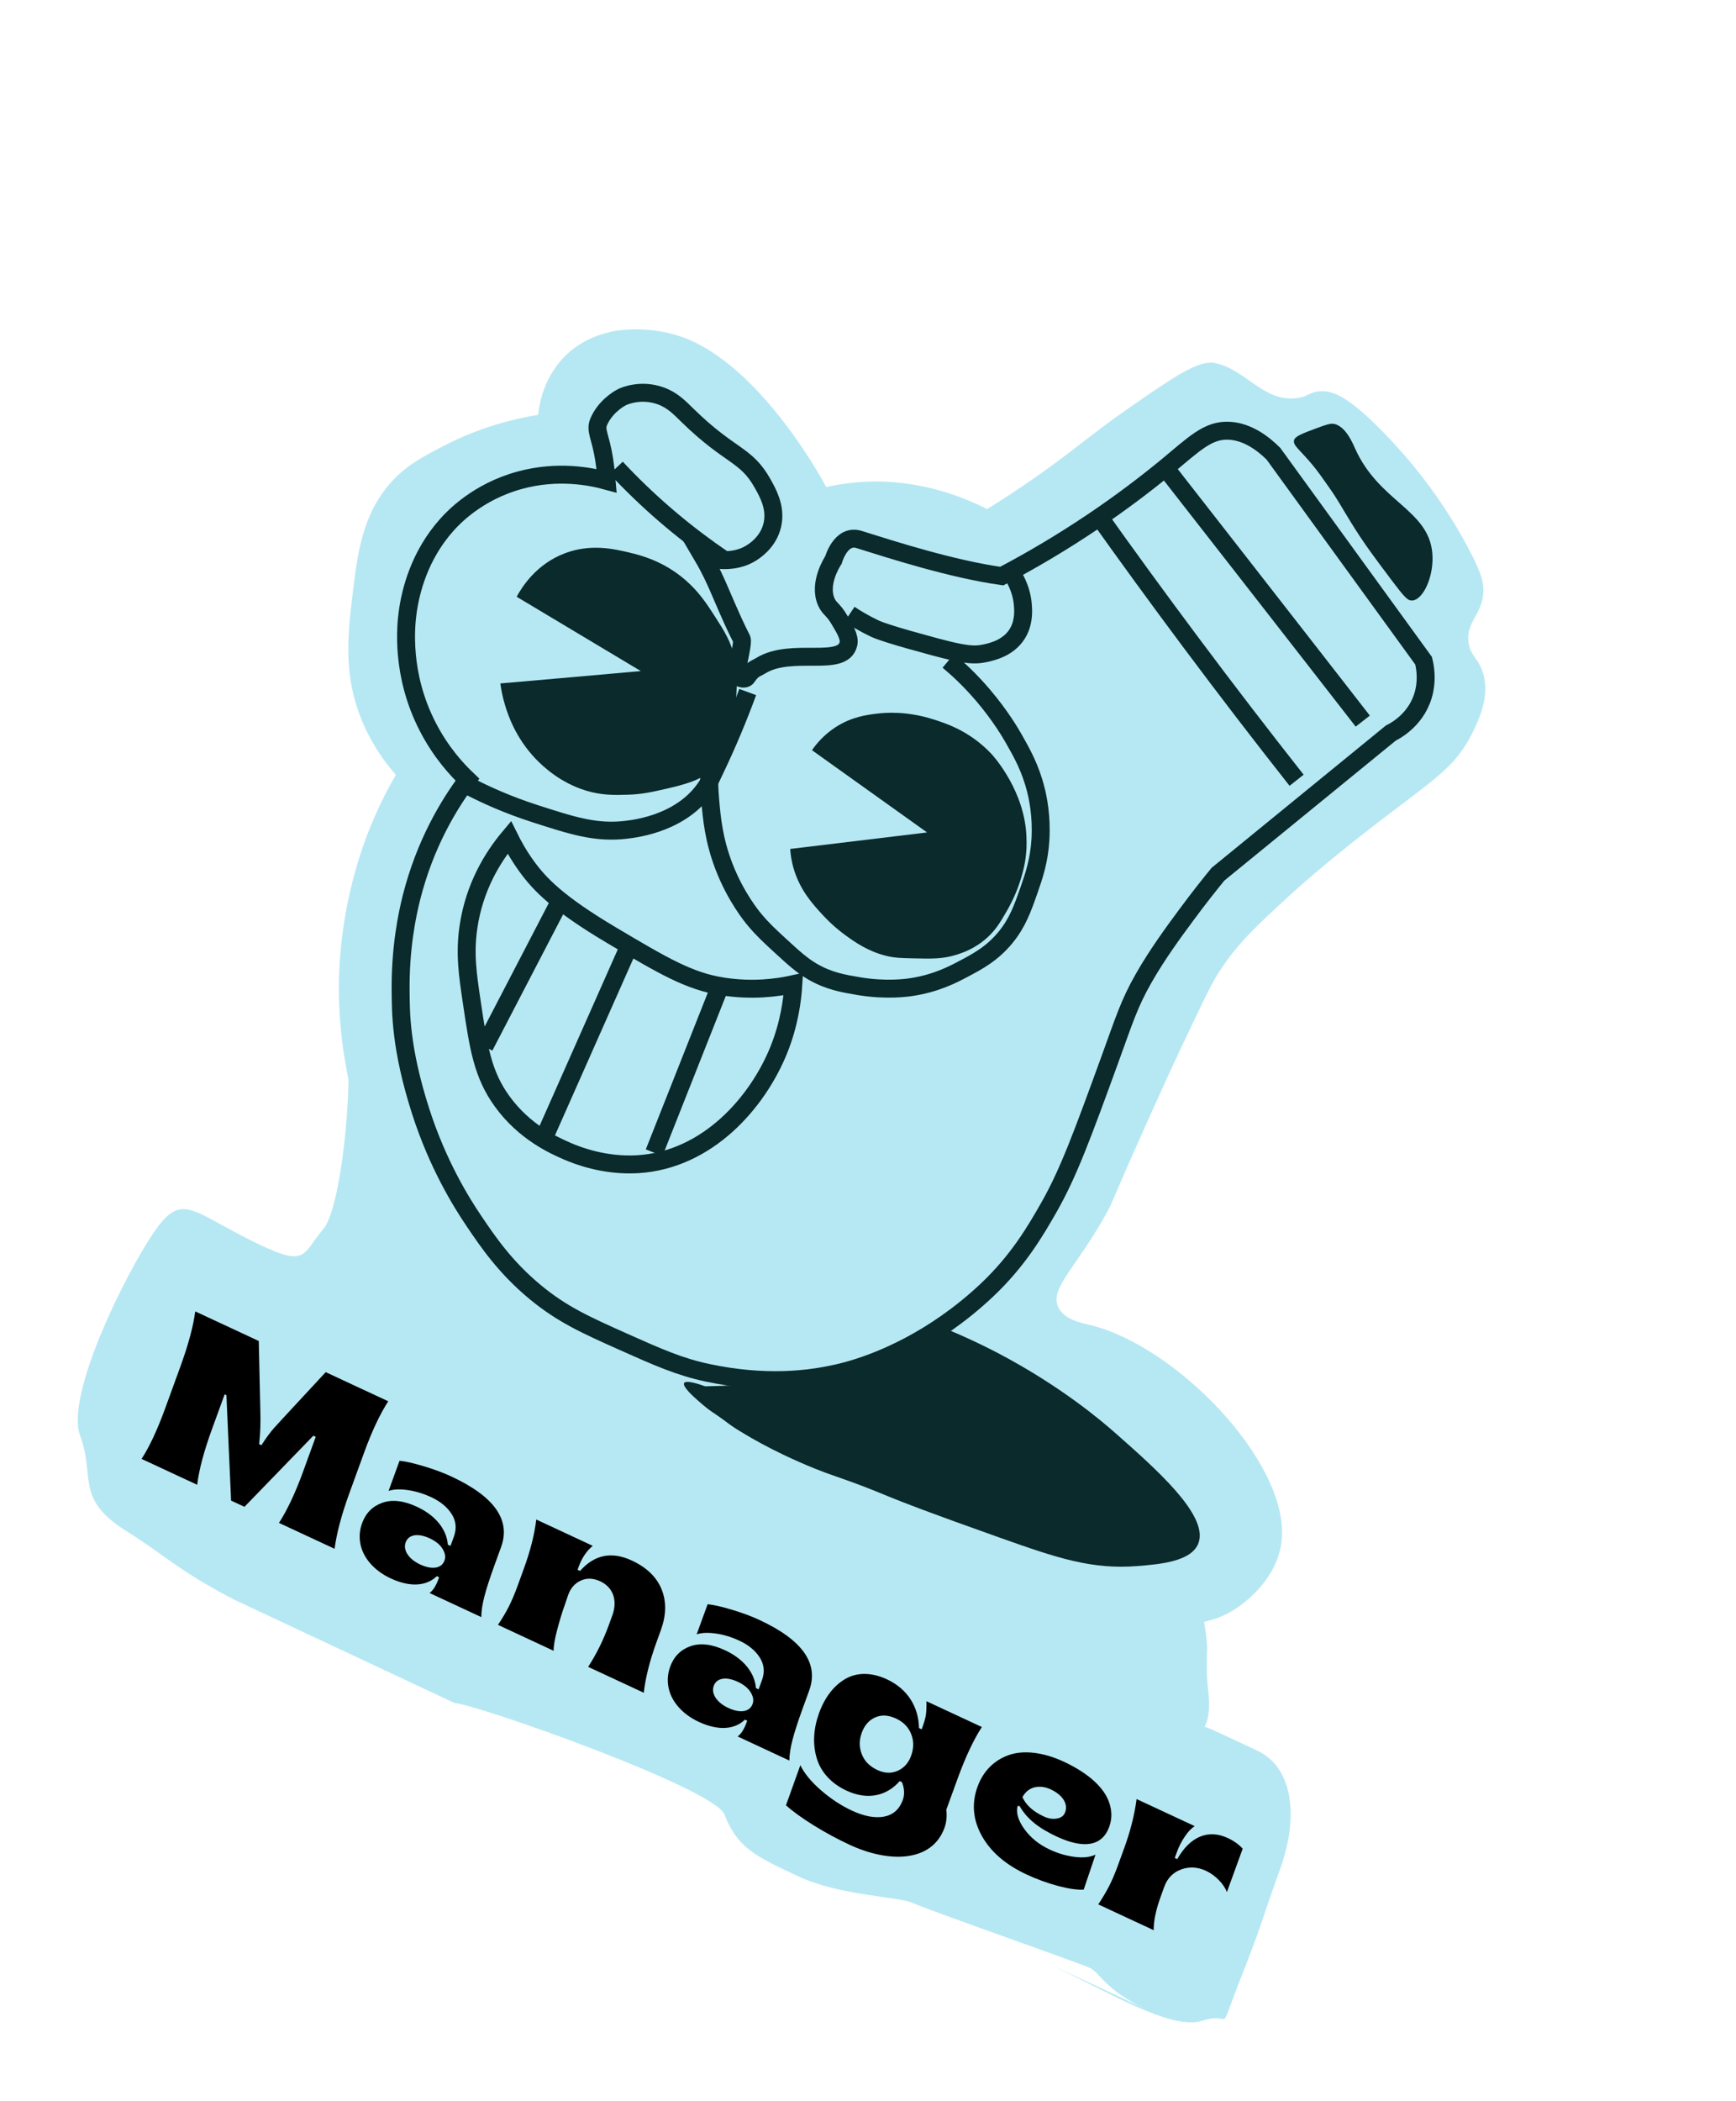﻿<svg width="105" height="127" viewBox="0 0 105 127" fill="none" xmlns="http://www.w3.org/2000/svg">
<path d="M59.707 30.776C60.197 30.472 60.954 29.988 61.867 29.375C64.794 27.393 65.748 26.417 68.415 24.571C71.136 22.689 72.516 21.754 73.491 21.95C75.346 22.323 76.399 24.309 78.418 24.067C79.185 23.975 79.21 23.666 79.913 23.651C80.64 23.631 81.596 23.938 84.025 26.504C85.061 27.599 87.039 29.82 88.793 33.105C89.618 34.654 89.776 35.285 89.712 35.927C89.579 37.2 88.634 37.677 88.827 38.877C88.942 39.608 89.34 39.751 89.628 40.484C90.204 41.948 89.45 43.509 89.036 44.345C87.981 46.461 86.615 47.185 82.97 50.007C80.013 52.297 78.408 53.758 77.96 54.169C75.913 56.047 74.84 57.05 73.726 58.767C73.246 59.505 72.632 60.811 71.399 63.424C71.179 63.889 70.562 65.202 69.302 68.013C67.056 73.03 67.355 72.557 66.969 73.261C65.117 76.638 63.467 77.862 64.007 79.02C64.359 79.776 65.396 79.969 65.899 80.091C71.101 81.319 77.915 88.346 77.529 93.021C77.331 95.402 75.323 96.833 74.919 97.124C73.156 98.39 71.224 98.29 68.631 98.122C67.662 98.056 65.263 97.846 60.882 96.463C59.62 96.064 56.283 94.967 51.905 92.855C50.562 92.208 48.408 91.03 44.096 88.677C41.075 87.027 40.212 86.521 38.289 85.547C34.468 83.611 33.838 83.56 32.422 82.776C26.903 79.725 24.154 73.706 23.098 71.389C21.962 68.898 20.42 64.595 20.499 59.318C20.52 58.099 20.663 54.269 22.407 49.972C22.942 48.65 23.503 47.595 23.945 46.839C23.374 46.194 22.617 45.201 22.017 43.859C20.723 40.963 21.032 38.388 21.315 36.019C21.614 33.504 21.897 31.135 23.63 29.183C24.569 28.125 25.552 27.62 26.885 26.93C29.102 25.788 31.138 25.306 32.548 25.077C32.609 24.479 32.834 23.13 33.819 21.921C34.904 20.59 36.271 20.225 36.935 20.056C36.935 20.056 38.647 19.632 40.773 20.219C45.738 21.587 49.758 29.031 49.975 29.442C50.931 29.226 52.163 29.057 53.606 29.12C56.273 29.25 58.412 30.119 59.707 30.776Z" fill="#B6E8F3"/>
<path d="M60.591 34.825C62.351 33.901 64.232 32.798 66.176 31.486C67.767 30.411 69.213 29.322 70.511 28.258C72.253 26.821 73.069 25.959 74.379 26.041C75.51 26.112 76.441 26.853 77.022 27.429C80.049 31.601 83.076 35.773 86.104 39.941C86.206 40.348 86.303 40.993 86.154 41.724C85.807 43.448 84.377 44.189 84.12 44.316C80.636 47.16 77.153 50.001 73.669 52.846C73.186 53.436 72.515 54.276 71.749 55.314C71.015 56.306 69.987 57.7 69.161 59.156C68.292 60.683 67.997 61.663 67.134 64.035C65.461 68.627 64.621 70.923 63.43 73.008C62.657 74.358 61.605 76.194 59.664 78.017C56.485 80.997 53.15 82.374 51.088 82.907C48.928 83.465 46.188 83.706 42.79 82.986C41.101 82.626 39.795 82.047 37.725 81.123C35.438 80.101 33.997 79.458 32.355 78.096C30.558 76.603 29.521 75.081 28.674 73.826C27.883 72.66 26.475 70.376 25.453 67.209C24.193 63.304 24.25 61.065 24.233 60.024C24.191 57.303 24.64 55.239 24.888 54.254C25.711 50.999 27.149 48.634 28.272 47.132C27.621 46.515 26.668 45.474 25.887 43.965C24.231 40.776 24.545 37.822 24.661 36.989C24.832 35.768 25.346 33.599 27.038 31.713C27.432 31.271 28.89 29.73 31.419 29.036C33.748 28.393 35.758 28.809 36.693 29.064C36.668 28.759 36.623 28.309 36.539 27.761C36.329 26.414 35.996 26.03 36.201 25.528C36.563 24.642 37.369 24.126 37.647 23.997C37.769 23.939 38.781 23.495 39.981 23.938C40.694 24.201 41.106 24.647 41.594 25.121C44.171 27.639 45.117 27.424 46.128 29.232C46.457 29.817 46.882 30.6 46.752 31.529C46.599 32.61 45.792 33.187 45.585 33.333C44.304 34.244 42.743 33.722 42.505 33.638C42.964 34.417 43.264 35.096 43.472 35.569C44.26 37.408 44.528 37.984 44.856 38.619C44.961 38.825 44.669 39.877 44.552 40.689C44.513 40.968 45.042 41.143 45.184 40.929C45.515 40.425 45.713 40.427 46.009 40.245C47.883 39.085 50.985 40.401 51.318 38.919C51.413 38.509 51.066 37.97 50.769 37.466C50.383 36.809 50.172 36.821 49.981 36.392C49.491 35.293 50.32 33.991 50.41 33.852C50.41 33.852 50.846 32.265 51.959 32.613C54.012 33.256 57.589 34.404 60.591 34.825Z" fill="#B6E8F3" stroke="#0A2A2B" stroke-width="1.085" stroke-miterlimit="10"/>
<path d="M47.985 59.495C47.928 60.45 47.74 61.88 47.116 63.44C45.835 66.638 42.795 70.127 38.565 70.378C36.559 70.496 34.916 69.851 34.327 69.598C33.502 69.241 31.727 68.445 30.376 66.584C29.186 64.945 28.944 63.333 28.543 60.631C28.288 58.931 28.101 57.672 28.329 56.073C28.681 53.624 29.803 51.812 30.802 50.621C31.019 51.059 31.354 51.684 31.852 52.369C32.634 53.45 33.745 54.613 36.996 56.54C40.111 58.387 41.67 59.311 43.692 59.63C45.509 59.915 47.015 59.709 47.985 59.495Z" stroke="#0A2A2B" stroke-width="1.085" stroke-miterlimit="10"/>
<path d="M43.604 59.479C42.257 62.881 40.912 66.28 39.565 69.682" stroke="#0A2A2B" stroke-width="1.085" stroke-miterlimit="10"/>
<path d="M38.008 57.283C36.301 61.134 34.592 64.98 32.886 68.831" stroke="#0A2A2B" stroke-width="1.085" stroke-miterlimit="10"/>
<path d="M33.94 54.33C32.394 57.309 30.843 60.285 29.297 63.263" stroke="#0A2A2B" stroke-width="1.085" stroke-miterlimit="10"/>
<path d="M61.079 34.5C61.297 34.798 61.779 35.531 61.864 36.546C61.891 36.872 61.938 37.522 61.621 38.148C61.111 39.154 60.023 39.392 59.603 39.487C58.902 39.642 58.289 39.573 56.493 39.089C54.116 38.45 53.222 38.147 52.893 37.991C52.246 37.682 51.733 37.367 51.384 37.133" stroke="#0A2A2B" stroke-width="1.085" stroke-miterlimit="10"/>
<path d="M43.757 33.823C41.613 32.366 39.53 30.647 37.573 28.6C37.473 28.494 37.373 28.387 37.273 28.281" stroke="#0A2A2B" stroke-width="1.085" stroke-miterlimit="10"/>
<path d="M45.224 41.835C44.663 43.362 44.012 44.929 43.252 46.518C42.957 47.138 42.901 47.272 42.806 47.425C41.38 49.731 38.521 50.082 37.892 50.159C36.065 50.381 34.649 49.926 32.334 49.178C30.695 48.651 29.367 48.041 28.447 47.569" stroke="#0A2A2B" stroke-width="1.085" stroke-miterlimit="10"/>
<path d="M42.9 46.282C42.881 46.809 42.881 47.542 42.96 48.416C43.053 49.465 43.172 50.781 43.79 52.384C44.491 54.198 45.446 55.37 45.648 55.609C46.123 56.179 46.564 56.585 47.151 57.126C48.031 57.933 48.485 58.349 49.14 58.733C50.132 59.308 50.983 59.451 51.925 59.611C53.593 59.892 54.851 59.712 55.103 59.674C56.609 59.45 57.641 58.907 58.27 58.574C59.155 58.106 60.012 57.646 60.814 56.673C61.542 55.785 61.846 54.927 62.234 53.821C62.54 52.948 62.855 52.034 62.931 50.731C63.012 49.319 62.768 48.207 62.662 47.782C62.332 46.444 61.809 45.521 61.318 44.659C61.142 44.349 60.514 43.266 59.455 42.024C58.686 41.121 57.947 40.439 57.359 39.947" stroke="#0A2A2B" stroke-width="1.085" stroke-miterlimit="10"/>
<path d="M70.24 27.965C73.36 31.957 76.476 35.952 79.59 39.949C80.356 40.929 81.663 42.614 82.425 43.592" stroke="#0A2A2B" stroke-width="1.085" stroke-miterlimit="10"/>
<path d="M78.423 47.167C76.309 44.487 74.174 41.709 72.03 38.838C70.027 36.158 68.098 33.51 66.243 30.9" stroke="#0A2A2B" stroke-width="1.085" stroke-miterlimit="10"/>
<path d="M38.759 40.567C36.255 39.068 33.75 37.572 31.249 36.074C31.558 35.507 32.419 34.11 34.153 33.451C35.732 32.85 37.152 33.187 38.062 33.402C38.769 33.572 40.146 33.917 41.485 35.089C42.297 35.802 42.765 36.529 43.225 37.24C43.799 38.133 44.236 38.809 44.439 39.811C44.603 40.638 44.565 41.455 44.541 41.926C44.526 42.24 44.507 42.573 44.433 42.995C44.263 43.94 43.929 44.59 43.492 45.425C43.082 46.207 42.876 46.6 42.649 46.815C42.516 46.937 42.145 47.26 40.418 47.655C39.418 47.883 38.836 48.016 37.974 48.041C37.201 48.063 36.419 48.09 35.445 47.794C33.899 47.324 32.85 46.346 32.385 45.859C31.171 44.578 30.729 43.216 30.564 42.685C30.393 42.135 30.309 41.659 30.262 41.315C33.093 41.071 35.926 40.819 38.759 40.567Z" fill="#0A2A2B"/>
<path d="M49.111 45.35C49.38 44.962 49.837 44.412 50.542 43.958C51.497 43.338 52.402 43.217 53.041 43.14C53.545 43.077 54.833 42.973 56.432 43.48C57.224 43.731 58.648 44.185 59.954 45.563C59.954 45.563 61.753 47.463 62.047 50.095C62.117 50.721 62.082 51.339 62.082 51.339C62.031 52.201 61.842 52.82 61.702 53.265C61.628 53.494 61.381 54.25 60.854 55.143C60.498 55.753 60.228 56.211 59.718 56.674C58.935 57.388 58.118 57.637 57.752 57.744C56.983 57.97 56.375 57.959 55.34 57.936C54.536 57.919 54.133 57.914 53.602 57.782C52.508 57.513 51.727 56.963 51.18 56.569C50.858 56.339 50.32 55.92 49.744 55.293C49.188 54.689 48.421 53.861 48.028 52.588C47.867 52.067 47.813 51.617 47.795 51.32C50.553 50.987 53.314 50.656 56.073 50.322C53.754 48.663 51.434 47.008 49.111 45.35Z" fill="#0A2A2B"/>
<path d="M78.265 26.631C78.306 26.384 78.735 26.219 79.593 25.9C80.177 25.685 80.473 25.576 80.704 25.627C81.394 25.785 81.803 26.763 81.957 27.105C83.406 30.344 86.384 30.792 86.631 33.418C86.759 34.807 86.079 36.297 85.389 36.303C85.14 36.304 84.947 36.102 84.217 35.137C83.071 33.615 82.497 32.854 81.712 31.58C81.094 30.582 80.951 30.265 80.392 29.47C79.917 28.792 79.676 28.453 79.373 28.09C78.597 27.163 78.213 26.945 78.265 26.631Z" fill="#0A2A2B"/>
<path d="M56.663 80.11C57.632 80.491 58.948 81.054 60.458 81.848C64.182 83.813 66.642 85.903 67.519 86.681C69.963 88.84 73.043 91.564 72.505 93.232C72.13 94.4 70.147 94.561 68.811 94.669C66.039 94.893 63.943 94.185 60.511 92.968C51.791 89.876 54.527 90.627 50.097 89.088C50.097 89.088 45.315 87.424 42.185 84.641C41.948 84.43 41.273 83.83 41.375 83.614C41.473 83.408 42.251 83.66 42.655 83.805C45.557 83.745 47.543 83.522 48.693 83.359C49.219 83.286 49.706 83.201 50.289 83.05C51.016 82.862 51.791 82.596 53.571 81.724C54.414 81.323 55.466 80.786 56.663 80.11Z" fill="#0A2A2B"/>
<path d="M19.557 74.296C20.648 73.008 21.336 65.732 21 63L22 65C22.357 66.343 24.583 66.852 23.5 68.5C22.336 70.272 24.807 74.305 26.521 76.832C28.175 78.581 31.729 82.229 32.713 82.837C33.696 83.444 39.478 83.491 41.5 84.5C44.317 85.638 48.489 90.051 48.612 90.109C48.767 90.182 56.328 94.396 56.617 94.592C56.907 94.789 62.758 96.742 63.067 96.887C63.314 97.002 67.696 97.395 69.856 97.577L72.328 96.729C72.467 96.733 72.796 97.264 73.003 99.356C73.049 99.82 72.911 100.749 73.07 102.124C73.209 103.327 73.082 104.013 72.855 104.377C73.114 104.471 73.42 104.599 73.78 104.768L76.043 105.829C78.101 106.794 78.648 109.608 77.409 113.037C76.187 116.417 76.421 116.101 75.003 119.693C73.585 123.285 74.64 121.53 72.73 122.155C70.82 122.779 66.893 120.33 63.189 118.593L69.392 121.501C66.82 120.296 66.536 119.25 65.918 118.961C65.301 118.671 56.115 115.459 55.241 115.049C54.366 114.639 50.824 114.62 48.252 113.414C45.68 112.208 44.6 111.701 43.821 109.694C43.198 108.089 28.825 103.028 27.49 102.949L17.819 98.415L14.084 96.663C10.614 94.834 10.081 94.081 7.608 92.533C4.518 90.597 5.772 89.239 4.849 86.8C3.926 84.36 7.619 76.97 9.284 74.527C10.948 72.085 11.494 73.131 15.057 74.923C18.621 76.716 18.193 75.907 19.557 74.296Z" fill="#B6E8F3"/>
<path d="M11.927 89.758C12.033 88.87 12.326 87.756 12.817 86.406L13.587 84.292L13.695 84.342L13.977 90.713L14.787 91.089L18.953 86.79L19.097 86.856L18.328 88.971C17.857 90.264 17.369 91.295 16.873 92.061L20.237 93.626C20.361 92.688 20.657 91.567 21.128 90.274L22.026 87.805C22.499 86.506 22.987 85.475 23.483 84.709L19.7 82.948L17.033 85.823C16.813 86.062 16.652 86.235 16.567 86.334C16.389 86.534 16.099 86.908 15.813 87.364L15.675 87.3C15.743 86.67 15.771 85.978 15.744 85.223L15.652 81.065L11.809 79.276C11.692 80.175 11.391 81.292 10.904 82.629L10.005 85.098C9.521 86.428 9.039 87.462 8.563 88.193L11.927 89.758ZM23.631 95.416C24.836 95.977 25.814 95.872 26.421 95.282L26.559 95.347L26.518 95.458C26.369 95.869 26.19 96.149 25.981 96.299L29.111 97.756C29.112 97.385 29.178 96.973 29.297 96.512C29.416 96.051 29.62 95.411 29.915 94.603L30.308 93.521C30.904 91.886 29.905 90.469 27.309 89.26C26.817 89.031 26.25 88.818 25.61 88.63C24.965 88.438 24.485 88.331 24.165 88.306L23.502 90.128C23.798 90.026 24.183 90.009 24.656 90.076C25.123 90.141 25.604 90.285 26.09 90.511C26.635 90.765 27.046 91.101 27.319 91.526C27.585 91.948 27.632 92.399 27.453 92.89L27.249 93.45L27.087 93.375C27.02 92.5 26.402 91.638 25.221 91.088C24.423 90.717 23.725 90.632 23.129 90.842C22.534 91.052 22.124 91.465 21.9 92.08C21.755 92.478 21.72 92.884 21.791 93.287C21.927 94.107 22.57 94.922 23.631 95.416ZM25.416 94.575C24.697 94.24 24.369 93.695 24.535 93.241C24.707 92.768 25.266 92.658 25.991 92.995C26.345 93.16 26.606 93.369 26.765 93.624C26.924 93.88 26.964 94.117 26.885 94.335C26.711 94.814 26.142 94.912 25.416 94.575ZM33.487 99.793C33.48 99.505 33.555 99.068 33.709 98.492C33.862 97.916 34.012 97.426 34.16 97.022L34.369 96.407C34.521 95.991 34.78 95.704 35.139 95.544C35.499 95.384 35.893 95.4 36.306 95.593C37.104 95.964 37.357 96.772 37.037 97.649L36.825 98.233C36.49 99.154 36.07 99.998 35.574 100.764L38.938 102.329C39.043 101.404 39.307 100.37 39.724 99.226L39.97 98.548C40.298 97.647 40.317 96.826 40.019 96.084C39.721 95.342 39.121 94.757 38.215 94.336C36.998 93.769 35.953 93.981 35.084 94.965L34.934 94.895L34.995 94.728C35.196 94.174 35.484 93.749 35.853 93.448L32.436 91.857C32.33 92.746 32.084 93.729 31.692 94.805L31.312 95.85C31.119 96.378 30.935 96.808 30.764 97.143C30.59 97.484 30.376 97.843 30.118 98.224L33.487 99.793ZM42.266 104.089C43.471 104.649 44.449 104.545 45.056 103.955L45.194 104.019L45.153 104.131C45.004 104.541 44.825 104.821 44.616 104.971L47.745 106.428C47.747 106.058 47.813 105.645 47.932 105.184C48.051 104.723 48.255 104.084 48.55 103.275L48.943 102.194C49.539 100.558 48.54 99.141 45.944 97.933C45.452 97.704 44.885 97.491 44.245 97.302C43.6 97.111 43.12 97.004 42.8 96.978L42.136 98.8C42.433 98.698 42.818 98.681 43.291 98.749C43.758 98.813 44.239 98.957 44.724 99.183C45.27 99.437 45.681 99.773 45.953 100.199C46.22 100.621 46.267 101.071 46.088 101.563L45.884 102.122L45.722 102.047C45.655 101.172 45.036 100.31 43.855 99.76C43.058 99.389 42.36 99.304 41.764 99.514C41.169 99.724 40.759 100.137 40.535 100.753C40.39 101.151 40.355 101.556 40.425 101.96C40.562 102.779 41.204 103.595 42.266 104.089ZM44.051 103.247C43.332 102.912 43.004 102.367 43.17 101.913C43.342 101.441 43.901 101.33 44.626 101.668C44.98 101.832 45.241 102.041 45.4 102.297C45.559 102.553 45.599 102.79 45.52 103.007C45.346 103.486 44.777 103.585 44.051 103.247ZM51.383 111.517C53.799 112.641 56.37 112.572 57.126 110.495C57.248 110.16 57.284 109.791 57.237 109.398L57.932 107.489C58.403 106.196 58.891 105.165 59.387 104.4L56.035 102.84C56.043 103.185 56.029 103.455 56.003 103.661C55.968 103.87 55.9 104.115 55.799 104.395L55.746 104.538L55.585 104.463C55.56 103.201 54.914 102.107 53.642 101.515C52.689 101.072 51.79 101.097 51.108 101.506C50.42 101.913 49.883 102.616 49.541 103.555C49.2 104.494 49.148 105.408 49.385 106.238C49.614 107.072 50.24 107.8 51.193 108.243C52.494 108.849 53.638 108.559 54.417 107.671L54.554 107.735C54.707 108.126 54.724 108.483 54.604 108.813C54.398 109.379 54.018 109.711 53.467 109.818C52.918 109.919 52.268 109.798 51.531 109.455C50.883 109.153 50.26 108.747 49.663 108.229C49.066 107.712 48.648 107.204 48.408 106.707L47.539 109.132C47.957 109.508 48.523 109.917 49.238 110.359C49.954 110.801 50.67 111.185 51.383 111.517ZM53.069 107C52.608 106.786 52.294 106.472 52.13 106.055C51.961 105.634 51.957 105.203 52.12 104.755C52.287 104.295 52.563 103.98 52.945 103.816C53.322 103.649 53.739 103.677 54.201 103.891C54.651 104.101 54.95 104.415 55.114 104.832C55.277 105.25 55.271 105.691 55.105 106.145C54.949 106.574 54.678 106.876 54.293 107.047C53.909 107.217 53.501 107.201 53.069 107ZM62.094 113.316C62.699 113.598 63.331 113.827 63.981 114.006C64.633 114.178 65.153 114.253 65.546 114.232L66.261 112.115C65.938 112.27 65.522 112.316 65.012 112.253C64.502 112.19 63.995 112.042 63.497 111.81C62.85 111.509 62.341 111.097 61.967 110.582C61.588 110.063 61.449 109.599 61.543 109.184L61.662 109.167C62.128 109.987 62.874 110.538 63.929 111.029C65.53 111.774 66.66 111.617 67.088 110.441C67.262 109.963 67.274 109.467 67.065 108.904C66.77 108.097 65.914 107.234 64.357 106.502C63.068 105.902 61.868 105.787 60.997 106.102C60.117 106.419 59.465 107.075 59.127 108.002C58.761 109.009 58.842 110 59.379 110.97C59.916 111.939 60.817 112.722 62.094 113.316ZM63.127 109.805C62.485 109.506 62.058 109.119 61.84 108.639C62.023 108.31 62.276 108.115 62.59 108.043C62.901 107.977 63.223 108.018 63.547 108.168C64.272 108.506 64.611 109.041 64.427 109.545C64.348 109.763 64.183 109.889 63.929 109.931C63.673 109.979 63.408 109.936 63.127 109.805ZM69.78 116.683C69.774 116.12 69.918 115.438 70.21 114.636L70.418 114.063C70.61 113.535 70.954 113.186 71.447 113.008C71.939 112.83 72.441 112.86 72.944 113.094C73.526 113.365 74.021 113.893 74.208 114.38L75.163 111.756C74.929 111.495 74.628 111.282 74.256 111.109C73.081 110.562 71.974 111.021 71.204 112.386L71.054 112.316L71.192 111.937C71.303 111.632 71.454 111.332 71.652 111.039C71.844 110.742 72.047 110.532 72.26 110.391L68.746 108.755C68.622 109.694 68.376 110.677 68.003 111.703L67.618 112.76C67.432 113.27 67.252 113.688 67.083 114.017C66.912 114.352 66.695 114.716 66.428 115.123L69.78 116.683Z" fill="black"/>
</svg>
